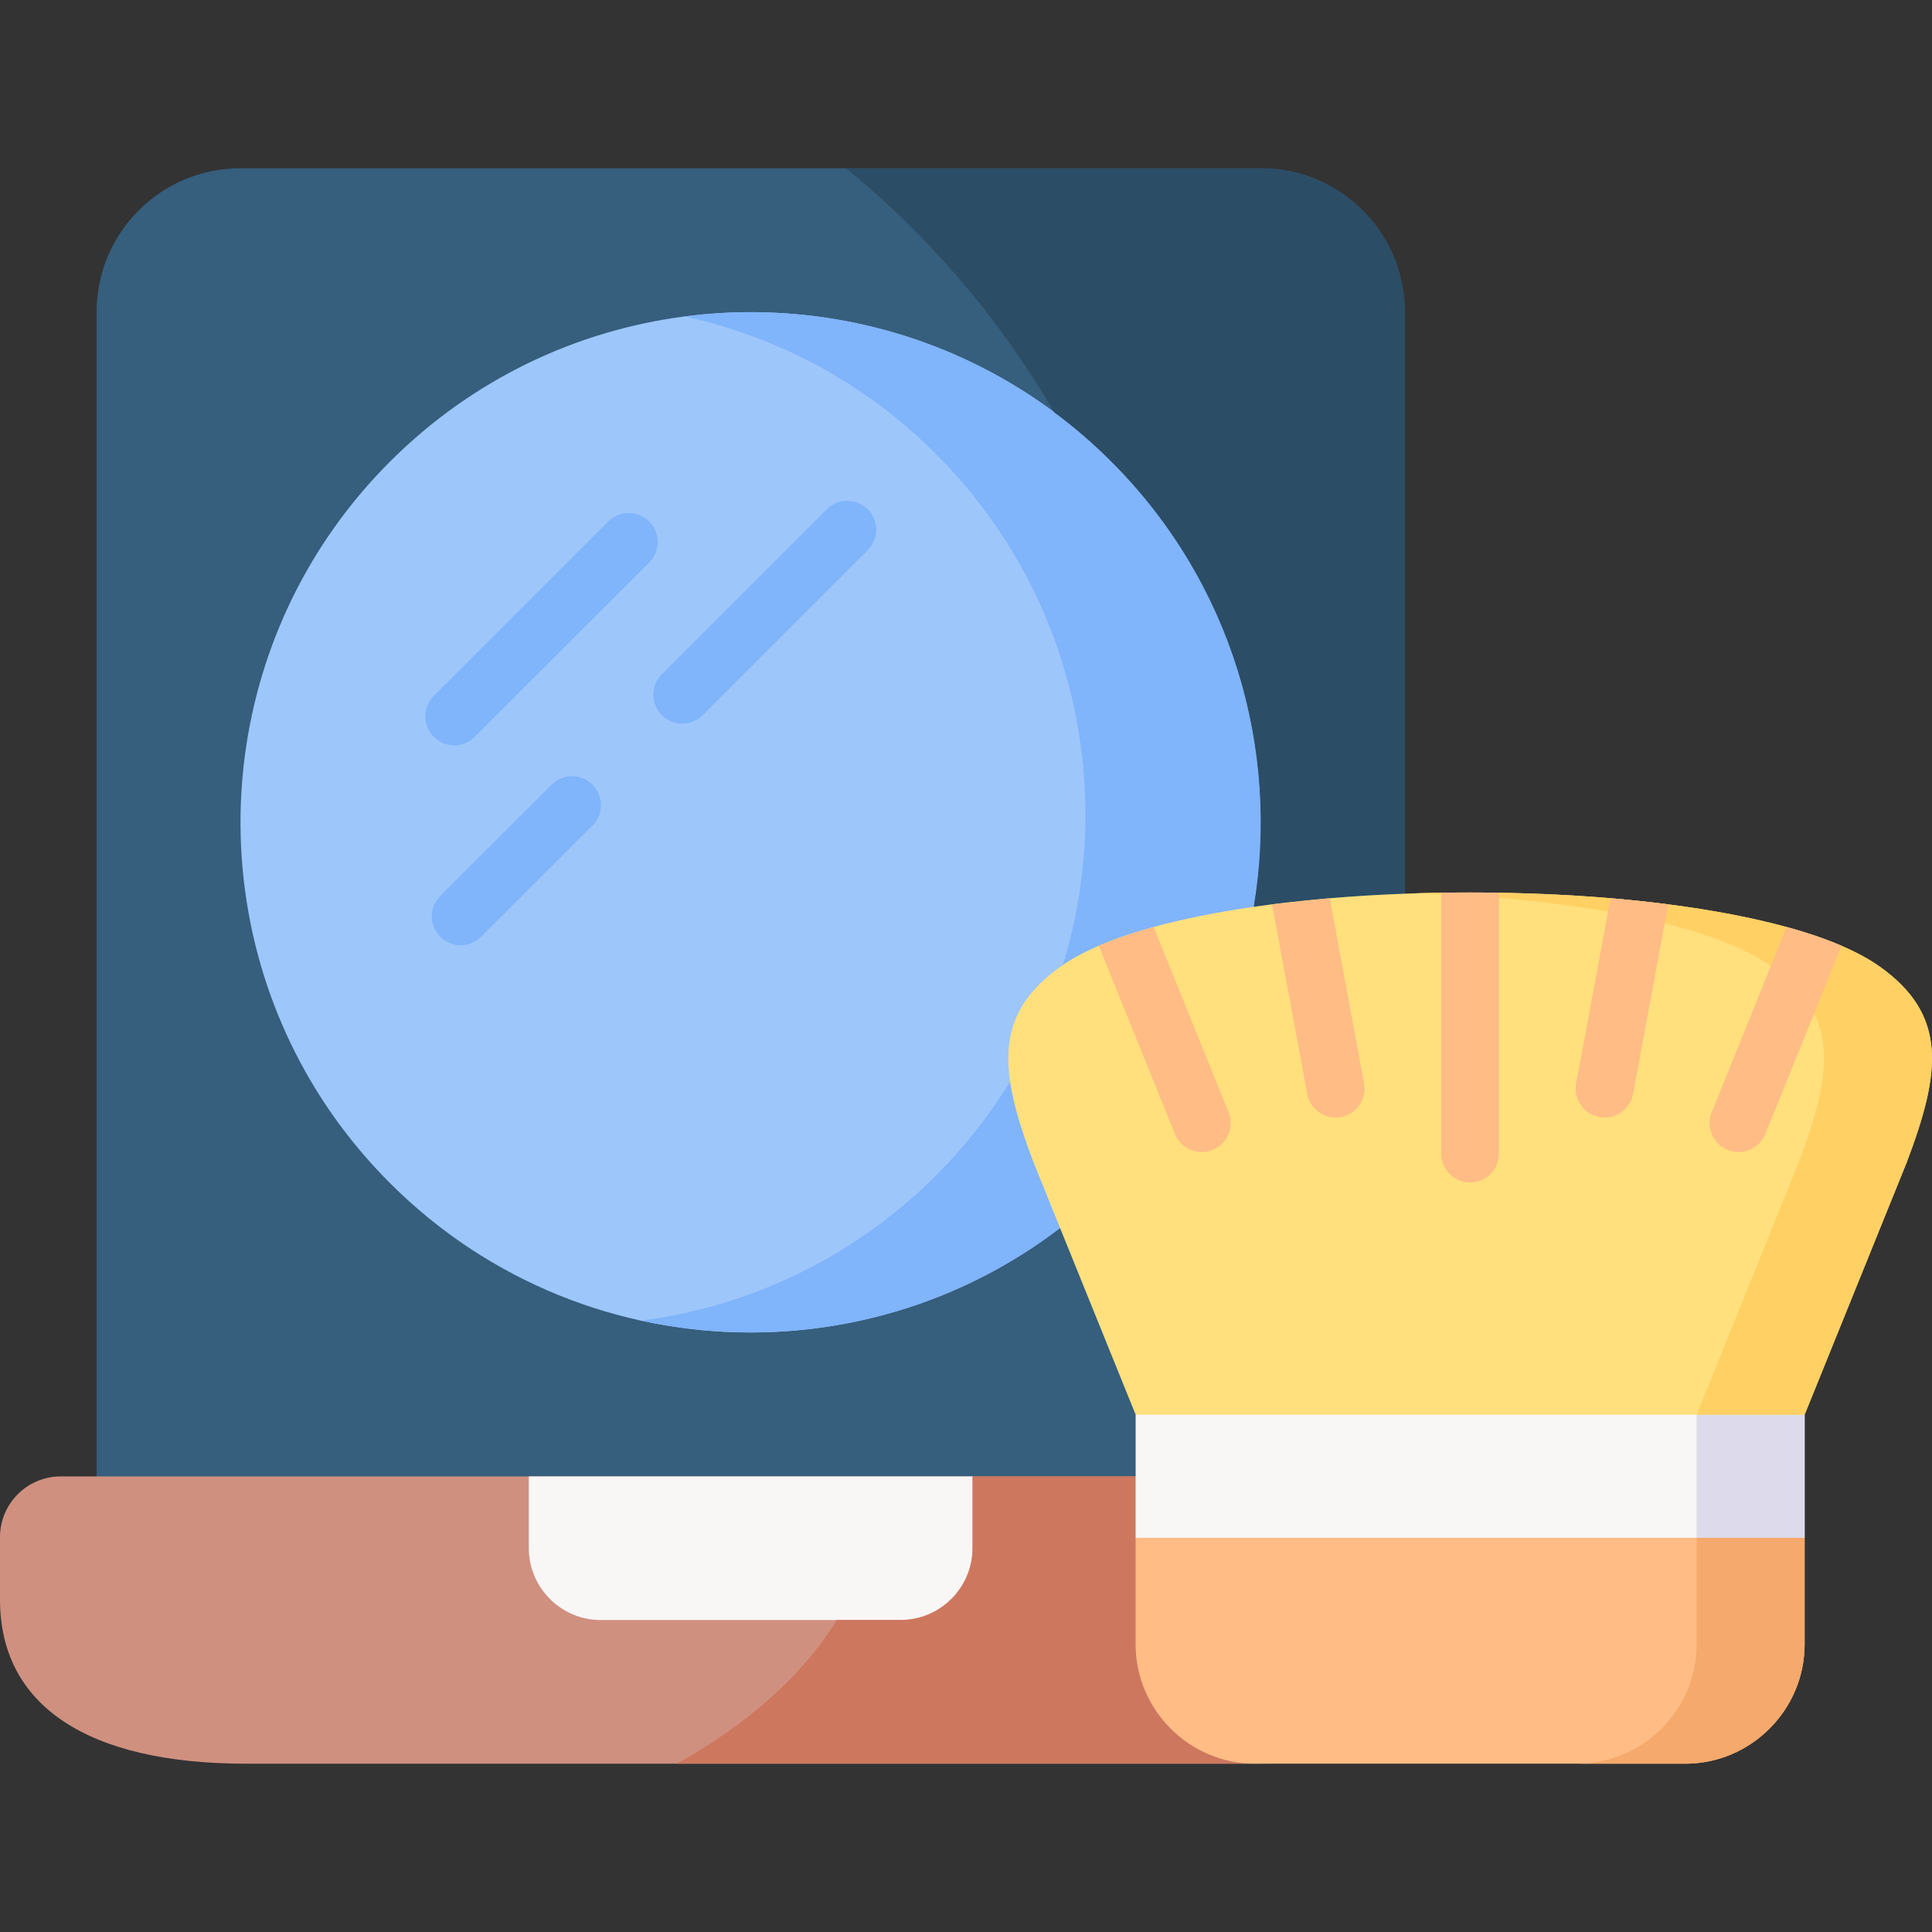 <svg id="Layer_1" enable-background="new 0 0 512 512" height="512" viewBox="0 0 512 512" width="512" xmlns="http://www.w3.org/2000/svg"><rect x="0" y="0" width="512" height="512" fill="#333333" stroke="none"/><g><g><path clip-rule="evenodd" d="m372.271 391.269v-308.706c0-20.88-17.113-37.964-37.992-37.964h-270.706c-20.88 0-37.963 17.084-37.963 37.964v308.706l183.558 53.954z" fill="#365e7d" fill-rule="evenodd"/></g><g><path clip-rule="evenodd" d="m397.852 407.33c0-8.849-7.213-16.062-16.061-16.062h-9.52-346.661-9.549c-8.848.001-16.061 7.214-16.061 16.062v16.558c0 28.152 23.245 43.513 65.238 43.513h267.376c41.993 0 65.238-15.361 65.238-43.513z" fill="#d09080" fill-rule="evenodd"/></g><g><path clip-rule="evenodd" d="m257.74 410.28v-19.011h-117.598v19.011c0 10.484 8.556 19.04 19.011 19.04h79.547c10.454 0 19.04-8.556 19.04-19.04z" fill="#f9f6f6" fill-rule="evenodd"/></g><g><path clip-rule="evenodd" d="m294.535 313.53c52.798-52.799 52.798-138.423 0-191.193-9.024-9.024-19.011-16.529-29.611-22.457-51.484-28.823-117.802-21.318-161.576 22.457s-51.28 110.096-22.458 161.581c5.928 10.601 13.433 20.588 22.457 29.612 52.769 52.799 138.39 52.799 191.188 0z" fill="#9dc6fb" fill-rule="evenodd"/></g><g><path clip-rule="evenodd" d="m294.535 122.337c-9.024-9.024-19.011-16.529-29.611-22.457-25.669-14.368-55.046-19.712-83.46-16.033 12.791 2.803 25.26 7.476 36.97 14.017 9.9 5.549 19.274 12.441 27.801 20.676.613.584 1.226 1.168 1.811 1.781 36.649 36.65 47.863 89.099 33.641 135.415 4.293-2.95 9.958-5.549 16.675-7.826 9.491-3.212 21.084-5.724 33.904-7.593 6.948-41.613-5.638-85.885-37.731-117.98z" fill="#80b4fb" fill-rule="evenodd"/></g><g><path clip-rule="evenodd" d="m267.698 286.663c-5.432 8.849-12.002 17.201-19.653 24.852-21.931 21.932-49.556 34.781-78.116 38.46 37.934 8.294 78.759.117 110.998-24.56l-7.009-17.347c-3.037-8.03-5.286-15.068-6.22-21.405z" fill="#80b4fb" fill-rule="evenodd"/></g><g><path clip-rule="evenodd" d="m334.279 44.599h-110.034c21.96 17.96 40.708 39.862 55.163 64.685 5.286 3.913 10.338 8.264 15.127 13.054 32.093 32.094 44.68 76.366 37.729 117.981 4.03-.584 8.206-1.11 12.469-1.548 8.848-.935 18.105-1.577 27.538-1.927v-154.281c0-20.88-17.112-37.964-37.992-37.964z" fill="#2b4d66" fill-rule="evenodd"/></g><g><path clip-rule="evenodd" d="m257.74 410.28c0 10.484-8.585 19.04-19.04 19.04h-16.937c-8.994 14.66-23.683 27.655-42.431 38.081h153.283c-17.434 0-31.655-14.251-31.655-31.656v-28.21-16.266h-43.22z" fill="#ce775f" fill-rule="evenodd"/></g><g><path d="m120.372 197.519c-1.962 0-3.924-.748-5.421-2.246-2.992-2.994-2.99-7.847.003-10.838l46.256-46.228c2.994-2.994 7.847-2.991 10.838.003 2.992 2.994 2.991 7.847-.003 10.838l-46.256 46.228c-1.496 1.495-3.457 2.243-5.417 2.243z" fill="#80b4fb"/></g><g><path d="m122.095 250.494c-1.963 0-3.925-.749-5.422-2.247-2.992-2.995-2.989-7.847.005-10.838l29.495-29.466c2.995-2.993 7.847-2.988 10.838.005 2.992 2.995 2.989 7.847-.005 10.838l-29.495 29.466c-1.496 1.494-3.456 2.242-5.416 2.242zm58.726-58.728c-1.961 0-3.923-.748-5.419-2.244-2.993-2.994-2.993-7.846 0-10.838l43.716-43.717c2.993-2.994 7.846-2.993 10.838-.001 2.993 2.993 2.993 7.846 0 10.838l-43.716 43.716c-1.497 1.497-3.458 2.246-5.419 2.246z" fill="#80b4fb"/></g><g><path clip-rule="evenodd" d="m505.291 308.074-27.049 66.84-88.626 16.299-88.656-16.299-20.039-49.499-7-17.341c-9.003-23.779-11.097-39.076 7.357-52.074 2.749-1.921 6.08-3.709 9.922-5.365 2.217-.96 4.619-1.87 7.163-2.728 2.33-.787 4.782-1.533 7.357-2.238 7.899-2.166 16.871-3.944 26.538-5.355 1.604-.235 3.219-.45 4.864-.664 2.493-.317 5.038-.613 7.613-.879 2.524-.266 5.068-.511 7.654-.726 6.479-.552 13.131-.95 19.885-1.206 3.198-.133 6.417-.215 9.646-.255 2.555-.041 5.109-.061 7.664-.061s5.12.02 7.664.072c10.035.153 19.988.623 29.562 1.441 2.585.225 5.14.47 7.664.736 2.565.276 5.109.572 7.603.889 11.527 1.482 22.185 3.495 31.402 6.009 2.575.705 5.028 1.451 7.368 2.238 2.534.858 4.925 1.768 7.153 2.728 3.832 1.656 7.173 3.444 9.922 5.365 18.467 12.997 16.362 28.294 7.369 52.073z" fill="#ffe07d" fill-rule="evenodd"/></g><g><path clip-rule="evenodd" d="m478.246 407.535-85.096-11.564-92.192 11.564v28.21c0 17.405 14.222 31.656 31.655 31.656h113.977c17.434 0 31.655-14.251 31.655-31.656v-28.21z" fill="#ffbc85" fill-rule="evenodd"/></g><g><path clip-rule="evenodd" d="m478.246 374.915h-177.287v16.354 16.266h177.287z" fill="#f9f6f6" fill-rule="evenodd"/></g><g><path clip-rule="evenodd" d="m478.246 374.915h-28.618v5.257 23.479 3.884h28.618z" fill="#dddaec" fill-rule="evenodd"/></g><g><path clip-rule="evenodd" d="m476.669 308.069-27.041 66.846h28.618l27.041-66.846c8.994-23.771 11.097-39.074-7.359-52.069-4.351-3.037-10.162-5.753-17.083-8.089-12.499-4.205-28.618-7.272-46.373-9.141-14.251-1.519-29.553-2.249-44.884-2.249-4.76 0-9.549.058-14.309.204 4.818.146 9.608.38 14.309.672 5.548.35 10.98.818 16.266 1.373 9.9 1.051 19.303 2.453 27.83 4.234 6.775 1.402 13.024 3.037 18.543 4.906 6.921 2.336 12.732 5.052 17.083 8.089 2.395 1.694 4.439 3.417 6.162 5.198 11.623 11.916 9.024 26.196 1.197 46.872z" fill="#ffd064" fill-rule="evenodd"/></g><g><path clip-rule="evenodd" d="m478.246 407.535h-28.618v28.21c0 17.405-14.251 31.656-31.655 31.656h28.618c17.434 0 31.655-14.251 31.655-31.656z" fill="#f5a96c" fill-rule="evenodd"/></g><g><path d="m397.25 236.595v69.108c0 4.23-3.433 7.664-7.664 7.664-4.23 0-7.664-3.434-7.664-7.664v-69.119c2.555-.041 5.109-.061 7.664-.061s5.12.021 7.664.072z" fill="#ffbc85"/></g><g><path d="m352.391 238.046 9.105 49.059c.777 4.159-1.972 8.165-6.141 8.931-.47.092-.94.133-1.4.133-3.628 0-6.846-2.575-7.531-6.264l-9.227-49.734c-.031-.174-.061-.347-.072-.521z" fill="#ffbc85"/></g><g><path d="m321.357 304.753c-.94.378-1.921.552-2.871.552-3.035 0-5.906-1.809-7.112-4.782l-20.12-49.734c-.02-.051-.041-.102-.051-.153 2.217-.96 4.619-1.87 7.163-2.728 2.33-.787 4.782-1.533 7.357-2.238l19.865 49.1c1.583 3.923-.307 8.389-4.231 9.983z" fill="#ffbc85"/></g><g><path d="m442.079 239.661c-.01.174-.041.337-.071.511l-9.227 49.734c-.685 3.689-3.904 6.264-7.531 6.264-.46 0-.93-.041-1.4-.133-4.169-.766-6.908-4.772-6.141-8.931l9.105-49.07c2.585.225 5.14.47 7.664.736 2.563.275 5.108.572 7.601.889z" fill="#ffbc85"/></g><g><path d="m488.001 250.635c-.01.051-.031.102-.051.153l-20.12 49.734c-1.206 2.974-4.077 4.782-7.112 4.782-.95 0-1.921-.174-2.871-.552-3.924-1.594-5.814-6.06-4.23-9.984l19.865-49.1c2.575.705 5.028 1.451 7.368 2.238 2.533.859 4.924 1.769 7.151 2.729z" fill="#ffbc85"/></g></g></svg>
